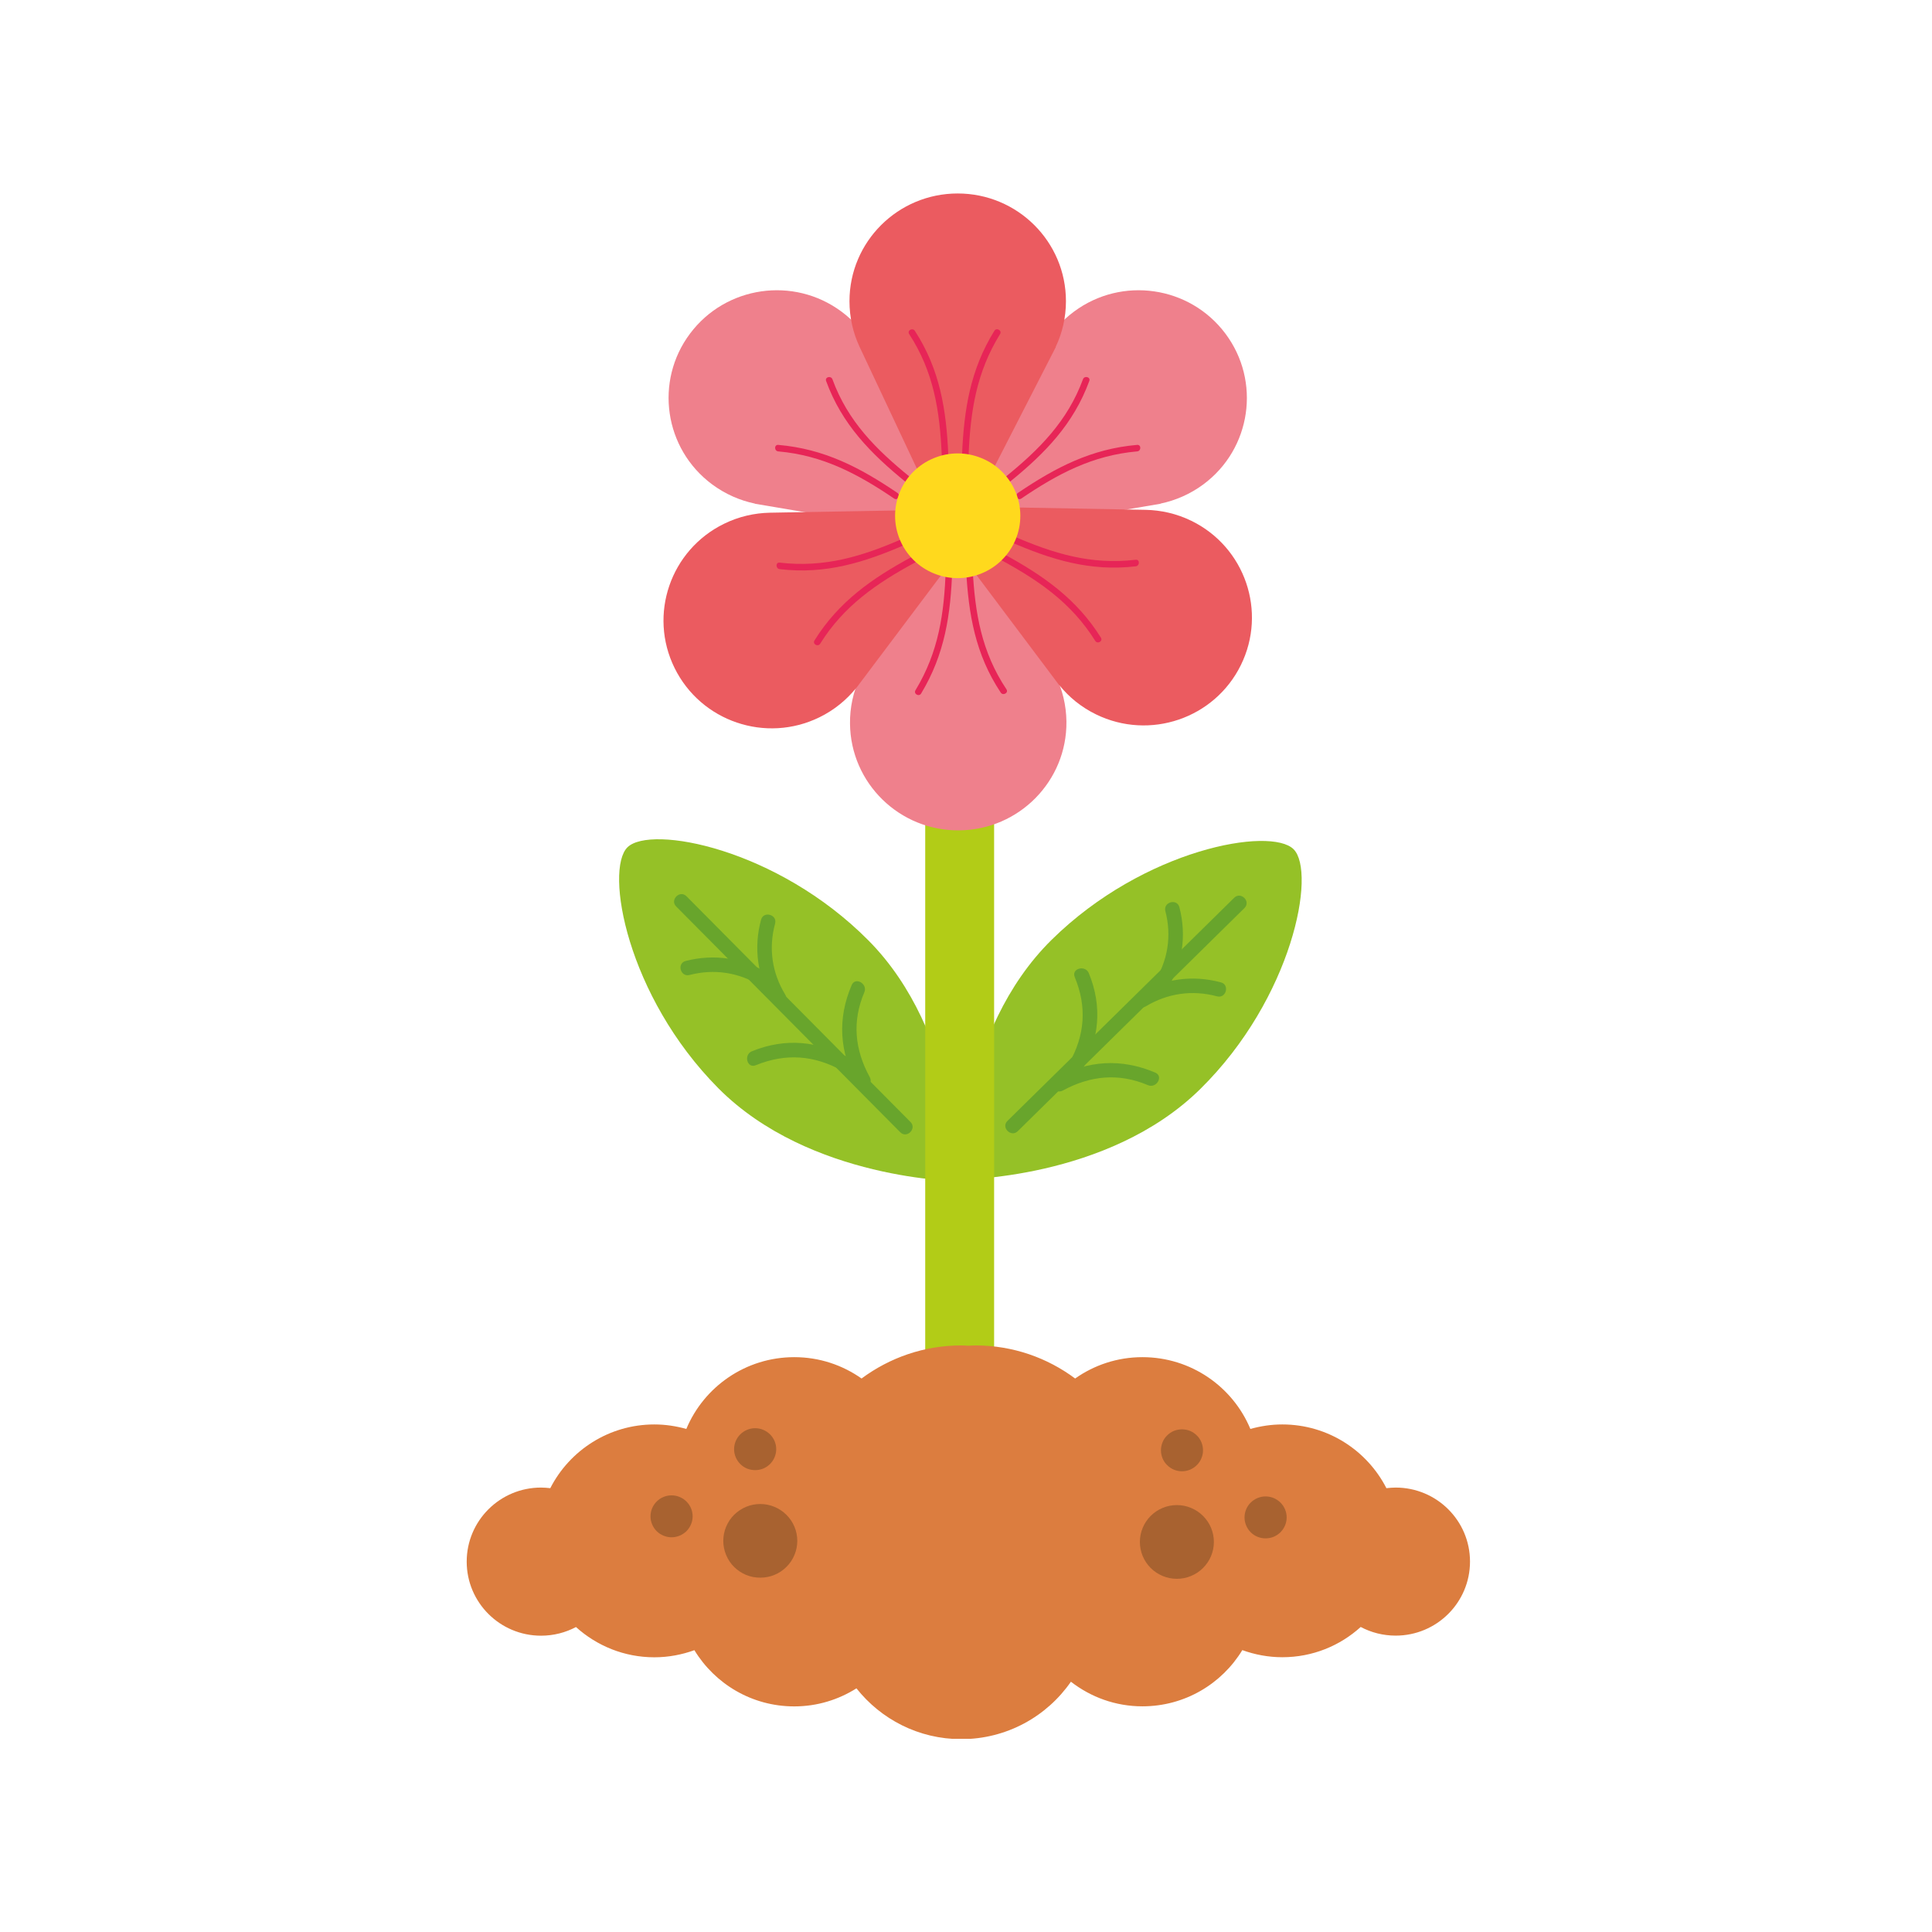<svg xmlns="http://www.w3.org/2000/svg" xmlns:xlink="http://www.w3.org/1999/xlink" width="150" zoomAndPan="magnify" viewBox="0 0 112.5 112.5" height="150" preserveAspectRatio="xMidYMid meet" version="1.0"><defs><clipPath id="id1"><path d="M 49 11.25 L 63 11.25 L 63 29 L 49 29 Z M 49 11.25 " clip-rule="nonzero"/></clipPath><clipPath id="id2"><path d="M 27.121 78 L 85.621 78 L 85.621 101.25 L 27.121 101.25 Z M 27.121 78 " clip-rule="nonzero"/></clipPath></defs><path fill="#95c127" d="M 50.566 54.758 C 55.898 60.129 55.852 68.785 55.852 68.785 C 55.852 68.785 47.156 68.73 41.824 63.363 C 36.492 57.992 35.203 50.652 36.539 49.336 C 37.879 48.02 45.234 49.387 50.566 54.758 Z M 50.566 54.758 " fill-opacity="1" fill-rule="nonzero"/><path fill="#68a52c" d="M 53.02 65.336 C 48.672 60.953 44.32 56.57 39.973 52.188 C 39.586 51.801 38.988 52.402 39.375 52.785 C 43.723 57.168 48.074 61.551 52.422 65.93 C 52.805 66.32 53.402 65.719 53.02 65.336 Z M 53.02 65.336 " fill-opacity="1" fill-rule="nonzero"/><path fill="#68a52c" d="M 50.645 62.719 C 49.77 61.121 49.609 59.477 50.328 57.785 C 50.543 57.289 49.809 56.859 49.594 57.359 C 48.75 59.332 48.879 61.262 49.91 63.145 C 50.172 63.621 50.906 63.195 50.645 62.719 Z M 50.645 62.719 " fill-opacity="1" fill-rule="nonzero"/><path fill="#68a52c" d="M 45.723 57.914 C 44.949 56.641 44.746 55.215 45.133 53.781 C 45.277 53.254 44.457 53.027 44.316 53.555 C 43.871 55.203 44.105 56.883 44.988 58.34 C 45.273 58.805 46.008 58.383 45.723 57.914 Z M 45.723 57.914 " fill-opacity="1" fill-rule="nonzero"/><path fill="#68a52c" d="M 49.488 61.629 C 47.664 60.609 45.738 60.418 43.785 61.215 C 43.285 61.418 43.504 62.238 44.012 62.027 C 45.754 61.316 47.418 61.441 49.059 62.359 C 49.539 62.625 49.969 61.895 49.488 61.629 Z M 49.488 61.629 " fill-opacity="1" fill-rule="nonzero"/><path fill="#68a52c" d="M 44.723 56.676 C 43.266 55.777 41.586 55.531 39.926 55.957 C 39.398 56.094 39.621 56.91 40.152 56.773 C 41.598 56.398 43.031 56.625 44.297 57.406 C 44.758 57.695 45.188 56.961 44.723 56.676 Z M 44.723 56.676 " fill-opacity="1" fill-rule="nonzero"/><path fill="#95c127" d="M 69.883 63.422 C 64.488 68.73 55.797 68.688 55.797 68.688 C 55.797 68.688 55.848 60.027 61.242 54.719 C 66.633 49.41 74.008 48.125 75.328 49.453 C 76.652 50.789 75.277 58.113 69.883 63.422 Z M 69.883 63.422 " fill-opacity="1" fill-rule="nonzero"/><path fill="#68a52c" d="M 59.266 65.867 C 63.664 61.535 68.062 57.203 72.465 52.875 C 72.855 52.488 72.254 51.895 71.867 52.277 C 67.465 56.609 63.066 60.941 58.664 65.27 C 58.273 65.652 58.875 66.25 59.266 65.867 Z M 59.266 65.867 " fill-opacity="1" fill-rule="nonzero"/><path fill="#68a52c" d="M 61.891 63.5 C 63.492 62.629 65.145 62.469 66.844 63.188 C 67.34 63.398 67.77 62.668 67.27 62.457 C 65.285 61.617 63.352 61.742 61.461 62.77 C 60.98 63.031 61.41 63.762 61.891 63.5 Z M 61.891 63.5 " fill-opacity="1" fill-rule="nonzero"/><path fill="#68a52c" d="M 66.715 58.602 C 67.992 57.836 69.426 57.629 70.867 58.016 C 71.395 58.16 71.621 57.344 71.094 57.203 C 69.438 56.758 67.754 56.992 66.289 57.871 C 65.816 58.152 66.242 58.887 66.715 58.602 Z M 66.715 58.602 " fill-opacity="1" fill-rule="nonzero"/><path fill="#68a52c" d="M 62.984 62.352 C 64.008 60.531 64.203 58.613 63.402 56.668 C 63.195 56.172 62.375 56.391 62.582 56.895 C 63.301 58.633 63.176 60.285 62.25 61.922 C 61.98 62.398 62.715 62.828 62.984 62.352 Z M 62.984 62.352 " fill-opacity="1" fill-rule="nonzero"/><path fill="#68a52c" d="M 67.953 57.605 C 68.859 56.156 69.105 54.48 68.676 52.828 C 68.539 52.301 67.723 52.523 67.859 53.055 C 68.234 54.492 68.008 55.918 67.223 57.18 C 66.934 57.645 67.668 58.066 67.953 57.605 Z M 67.953 57.605 " fill-opacity="1" fill-rule="nonzero"/><path fill="#b2cc17" d="M 55.879 95.133 C 54.773 95.133 53.875 94.238 53.875 93.137 L 53.875 34.016 C 53.875 32.914 54.77 32.02 55.879 32.02 C 56.984 32.02 57.887 32.914 57.887 34.016 L 57.887 93.137 C 57.887 94.238 56.988 95.133 55.879 95.133 Z M 55.879 95.133 " fill-opacity="1" fill-rule="nonzero"/><path fill="#ef808c" d="M 70.07 28.207 C 72.863 26.137 73.434 22.199 71.355 19.426 C 69.277 16.648 65.324 16.074 62.539 18.145 C 61.773 18.711 61.172 19.422 60.75 20.207 L 56.516 28.086 L 58.59 30.855 L 67.586 29.332 L 67.578 29.324 C 68.449 29.141 69.305 28.773 70.07 28.207 Z M 70.07 28.207 " fill-opacity="1" fill-rule="nonzero"/><path fill="#e72557" d="M 58.801 28.059 C 60.852 26.395 62.508 24.695 63.43 22.184 C 63.516 21.953 63.148 21.855 63.062 22.082 C 62.164 24.523 60.516 26.176 58.531 27.785 C 58.34 27.941 58.613 28.211 58.801 28.059 Z M 58.801 28.059 " fill-opacity="1" fill-rule="nonzero"/><path fill="#e72557" d="M 59.469 29.031 C 61.586 27.594 63.621 26.512 66.215 26.285 C 66.461 26.266 66.461 25.883 66.215 25.906 C 63.543 26.137 61.465 27.219 59.273 28.703 C 59.074 28.84 59.266 29.172 59.469 29.031 Z M 59.469 29.031 " fill-opacity="1" fill-rule="nonzero"/><path fill="#ef808c" d="M 49.496 42.141 C 49.531 45.605 52.383 48.391 55.863 48.352 C 59.34 48.316 62.137 45.477 62.098 42.012 C 62.086 41.062 61.863 40.164 61.477 39.359 L 57.586 31.305 L 54.113 31.34 L 50.047 39.473 L 50.059 39.473 C 49.688 40.289 49.484 41.191 49.496 42.141 Z M 49.496 42.141 " fill-opacity="1" fill-rule="nonzero"/><path fill="#e72557" d="M 56.254 33.133 C 56.395 35.762 56.789 38.102 58.273 40.328 C 58.41 40.531 58.742 40.344 58.605 40.137 C 57.152 37.961 56.773 35.699 56.637 33.133 C 56.621 32.891 56.242 32.891 56.254 33.133 Z M 56.254 33.133 " fill-opacity="1" fill-rule="nonzero"/><path fill="#e72557" d="M 55.07 33.148 C 54.984 35.711 54.66 37.961 53.309 40.191 C 53.18 40.402 53.512 40.594 53.637 40.383 C 55.02 38.094 55.363 35.777 55.449 33.148 C 55.457 32.906 55.074 32.906 55.07 33.148 Z M 55.07 33.148 " fill-opacity="1" fill-rule="nonzero"/><path fill="#ef808c" d="M 41.469 28.207 C 38.676 26.137 38.102 22.199 40.18 19.426 C 42.262 16.648 46.211 16.074 49 18.145 C 49.766 18.711 50.363 19.422 50.785 20.207 L 55.023 28.086 L 52.945 30.855 L 43.953 29.332 L 43.957 29.324 C 43.082 29.141 42.234 28.773 41.469 28.207 Z M 41.469 28.207 " fill-opacity="1" fill-rule="nonzero"/><path fill="#e72557" d="M 53.004 27.789 C 51.016 26.176 49.363 24.527 48.473 22.086 C 48.387 21.855 48.02 21.953 48.105 22.188 C 49.023 24.699 50.688 26.398 52.734 28.062 C 52.922 28.211 53.195 27.945 53.004 27.789 Z M 53.004 27.789 " fill-opacity="1" fill-rule="nonzero"/><path fill="#e72557" d="M 52.258 28.703 C 50.07 27.219 47.992 26.137 45.32 25.906 C 45.074 25.883 45.074 26.266 45.32 26.285 C 47.91 26.512 49.953 27.598 52.066 29.031 C 52.27 29.168 52.461 28.84 52.258 28.703 Z M 52.258 28.703 " fill-opacity="1" fill-rule="nonzero"/><g clip-path="url(#id1)"><path fill="#eb5b60" d="M 62.07 17.539 C 62.07 14.074 59.25 11.266 55.766 11.266 C 52.289 11.266 49.465 14.074 49.465 17.539 C 49.465 18.488 49.676 19.395 50.055 20.199 L 53.863 28.293 L 57.336 28.293 L 61.484 20.199 L 61.473 20.199 C 61.855 19.395 62.07 18.492 62.07 17.539 Z M 62.07 17.539 " fill-opacity="1" fill-rule="nonzero"/></g><path fill="#e72557" d="M 55.219 26.477 C 55.102 23.848 54.73 21.508 53.27 19.262 C 53.133 19.059 52.805 19.25 52.941 19.453 C 54.367 21.645 54.723 23.91 54.836 26.477 C 54.848 26.719 55.227 26.719 55.219 26.477 Z M 55.219 26.477 " fill-opacity="1" fill-rule="nonzero"/><path fill="#e72557" d="M 56.402 26.477 C 56.512 23.914 56.863 21.668 58.234 19.453 C 58.363 19.246 58.031 19.055 57.902 19.262 C 56.496 21.535 56.133 23.848 56.02 26.477 C 56.012 26.719 56.391 26.719 56.402 26.477 Z M 56.402 26.477 " fill-opacity="1" fill-rule="nonzero"/><path fill="#eb5b60" d="M 63.82 41.598 C 66.945 43.125 70.723 41.84 72.254 38.73 C 73.789 35.617 72.5 31.855 69.375 30.328 C 68.52 29.91 67.609 29.707 66.719 29.688 L 57.742 29.523 L 56.215 32.625 L 61.68 39.902 L 61.684 39.895 C 62.242 40.59 62.961 41.18 63.82 41.598 Z M 63.82 41.598 " fill-opacity="1" fill-rule="nonzero"/><path fill="#e72557" d="M 58.773 31.527 C 61.203 32.586 63.461 33.289 66.133 32.977 C 66.375 32.949 66.379 32.566 66.133 32.594 C 63.523 32.902 61.34 32.234 58.965 31.199 C 58.742 31.102 58.547 31.43 58.773 31.527 Z M 58.773 31.527 " fill-opacity="1" fill-rule="nonzero"/><path fill="#e72557" d="M 58.25 32.586 C 60.504 33.809 62.398 35.113 63.777 37.32 C 63.91 37.527 64.238 37.336 64.105 37.129 C 62.691 34.871 60.754 33.516 58.441 32.258 C 58.23 32.141 58.035 32.469 58.25 32.586 Z M 58.25 32.586 " fill-opacity="1" fill-rule="nonzero"/><path fill="#eb5b60" d="M 47.719 41.766 C 44.594 43.297 40.816 42.012 39.281 38.898 C 37.746 35.789 39.039 32.027 42.16 30.5 C 43.02 30.078 43.926 29.875 44.82 29.855 L 53.793 29.695 L 55.324 32.797 L 49.855 40.07 L 49.855 40.062 C 49.289 40.758 48.574 41.348 47.719 41.766 Z M 47.719 41.766 " fill-opacity="1" fill-rule="nonzero"/><path fill="#e72557" d="M 52.566 31.367 C 50.195 32.402 48.016 33.066 45.398 32.762 C 45.156 32.73 45.16 33.113 45.398 33.141 C 48.074 33.457 50.332 32.754 52.758 31.695 C 52.984 31.602 52.789 31.273 52.566 31.367 Z M 52.566 31.367 " fill-opacity="1" fill-rule="nonzero"/><path fill="#e72557" d="M 53.094 32.426 C 50.777 33.68 48.84 35.031 47.426 37.293 C 47.297 37.504 47.625 37.691 47.758 37.484 C 49.133 35.281 51.035 33.973 53.285 32.754 C 53.5 32.637 53.309 32.309 53.094 32.426 Z M 53.094 32.426 " fill-opacity="1" fill-rule="nonzero"/><path fill="#ffd91d" d="M 59.414 30.035 C 59.414 30.516 59.32 30.977 59.137 31.422 C 58.949 31.867 58.688 32.262 58.344 32.602 C 58.004 32.941 57.609 33.203 57.16 33.387 C 56.715 33.57 56.25 33.664 55.766 33.664 C 55.285 33.664 54.82 33.57 54.371 33.387 C 53.926 33.203 53.531 32.941 53.188 32.602 C 52.848 32.262 52.582 31.867 52.398 31.422 C 52.215 30.977 52.121 30.516 52.121 30.035 C 52.121 29.551 52.215 29.09 52.398 28.645 C 52.582 28.199 52.848 27.805 53.188 27.465 C 53.531 27.125 53.926 26.863 54.371 26.68 C 54.82 26.496 55.285 26.402 55.766 26.402 C 56.25 26.402 56.715 26.496 57.16 26.68 C 57.609 26.863 58.004 27.125 58.344 27.465 C 58.688 27.805 58.949 28.199 59.137 28.645 C 59.32 29.09 59.414 29.551 59.414 30.035 Z M 59.414 30.035 " fill-opacity="1" fill-rule="nonzero"/><g clip-path="url(#id2)"><path fill="#dc7d3f" d="M 81.27 86.621 C 81.09 86.621 80.906 86.637 80.73 86.656 C 79.605 84.457 77.316 82.945 74.668 82.945 C 74.023 82.945 73.398 83.043 72.809 83.207 C 71.785 80.754 69.359 79.027 66.523 79.027 C 65.062 79.027 63.715 79.488 62.605 80.27 C 60.984 79.062 58.98 78.344 56.801 78.344 C 56.664 78.344 56.523 78.355 56.387 78.363 C 56.25 78.355 56.113 78.344 55.973 78.344 C 53.793 78.344 51.793 79.066 50.168 80.27 C 49.059 79.488 47.711 79.027 46.25 79.027 C 43.418 79.027 40.988 80.754 39.965 83.207 C 39.375 83.043 38.75 82.945 38.105 82.945 C 35.457 82.945 33.168 84.457 32.043 86.656 C 31.867 86.637 31.688 86.621 31.504 86.621 C 29.113 86.621 27.176 88.551 27.176 90.934 C 27.176 93.316 29.113 95.246 31.504 95.246 C 32.242 95.246 32.934 95.062 33.539 94.742 C 34.746 95.832 36.344 96.504 38.105 96.504 C 38.922 96.504 39.707 96.352 40.434 96.09 C 41.629 98.051 43.781 99.363 46.25 99.363 C 47.586 99.363 48.824 98.973 49.871 98.312 C 51.293 100.109 53.492 101.27 55.973 101.27 C 58.621 101.27 60.961 99.945 62.359 97.926 C 63.512 98.82 64.949 99.359 66.523 99.359 C 68.992 99.359 71.148 98.047 72.34 96.086 C 73.066 96.348 73.852 96.5 74.668 96.5 C 76.43 96.5 78.027 95.832 79.234 94.738 C 79.84 95.059 80.531 95.242 81.27 95.242 C 83.66 95.242 85.598 93.312 85.598 90.93 C 85.598 88.551 83.66 86.621 81.27 86.621 Z M 81.27 86.621 " fill-opacity="1" fill-rule="nonzero"/></g><path fill="#a86230" d="M 46.426 89.723 C 46.426 90.008 46.371 90.281 46.262 90.543 C 46.152 90.809 45.996 91.039 45.793 91.242 C 45.59 91.441 45.359 91.598 45.094 91.707 C 44.832 91.816 44.555 91.867 44.27 91.867 C 43.984 91.867 43.711 91.816 43.445 91.707 C 43.184 91.598 42.949 91.441 42.746 91.242 C 42.543 91.039 42.391 90.809 42.281 90.543 C 42.172 90.281 42.117 90.008 42.117 89.723 C 42.117 89.441 42.172 89.164 42.281 88.902 C 42.391 88.641 42.543 88.41 42.746 88.207 C 42.949 88.008 43.184 87.852 43.445 87.742 C 43.711 87.633 43.984 87.578 44.27 87.578 C 44.555 87.578 44.832 87.633 45.094 87.742 C 45.359 87.852 45.59 88.008 45.793 88.207 C 45.996 88.41 46.152 88.641 46.262 88.902 C 46.371 89.164 46.426 89.441 46.426 89.723 Z M 46.426 89.723 " fill-opacity="1" fill-rule="nonzero"/><path fill="#a86230" d="M 45.199 84.387 C 45.199 84.547 45.168 84.703 45.105 84.852 C 45.043 85.004 44.953 85.133 44.84 85.25 C 44.723 85.363 44.59 85.453 44.441 85.516 C 44.293 85.574 44.137 85.605 43.973 85.605 C 43.809 85.605 43.652 85.574 43.504 85.516 C 43.352 85.453 43.219 85.363 43.105 85.25 C 42.992 85.133 42.902 85.004 42.84 84.852 C 42.777 84.703 42.746 84.547 42.746 84.387 C 42.746 84.223 42.777 84.07 42.84 83.918 C 42.902 83.77 42.992 83.637 43.105 83.523 C 43.219 83.41 43.352 83.32 43.504 83.258 C 43.652 83.195 43.809 83.164 43.973 83.164 C 44.137 83.164 44.293 83.195 44.441 83.258 C 44.59 83.32 44.723 83.41 44.84 83.523 C 44.953 83.637 45.043 83.77 45.105 83.918 C 45.168 84.07 45.199 84.223 45.199 84.387 Z M 45.199 84.387 " fill-opacity="1" fill-rule="nonzero"/><path fill="#a86230" d="M 40.332 88.297 C 40.332 88.457 40.301 88.613 40.238 88.762 C 40.176 88.91 40.086 89.043 39.973 89.16 C 39.855 89.273 39.723 89.359 39.574 89.422 C 39.422 89.484 39.266 89.516 39.105 89.516 C 38.941 89.516 38.785 89.484 38.637 89.422 C 38.484 89.359 38.352 89.273 38.238 89.16 C 38.121 89.043 38.035 88.91 37.973 88.762 C 37.91 88.613 37.879 88.457 37.879 88.297 C 37.879 88.133 37.91 87.977 37.973 87.828 C 38.035 87.68 38.121 87.547 38.238 87.434 C 38.352 87.316 38.484 87.23 38.637 87.168 C 38.785 87.105 38.941 87.074 39.105 87.074 C 39.266 87.074 39.422 87.105 39.574 87.168 C 39.723 87.23 39.855 87.316 39.973 87.434 C 40.086 87.547 40.176 87.68 40.238 87.828 C 40.301 87.977 40.332 88.133 40.332 88.297 Z M 40.332 88.297 " fill-opacity="1" fill-rule="nonzero"/><path fill="#a86230" d="M 70.684 89.789 C 70.684 90.07 70.629 90.344 70.52 90.609 C 70.41 90.871 70.254 91.102 70.051 91.305 C 69.852 91.504 69.617 91.66 69.352 91.77 C 69.09 91.879 68.812 91.934 68.527 91.934 C 68.242 91.934 67.969 91.879 67.703 91.77 C 67.441 91.66 67.207 91.504 67.004 91.305 C 66.805 91.102 66.648 90.871 66.539 90.609 C 66.43 90.344 66.375 90.07 66.375 89.789 C 66.375 89.504 66.43 89.23 66.539 88.965 C 66.648 88.703 66.805 88.473 67.004 88.27 C 67.207 88.07 67.441 87.914 67.703 87.805 C 67.969 87.695 68.242 87.641 68.527 87.641 C 68.812 87.641 69.09 87.695 69.352 87.805 C 69.617 87.914 69.852 88.07 70.051 88.27 C 70.254 88.473 70.41 88.703 70.52 88.965 C 70.629 89.23 70.684 89.504 70.684 89.789 Z M 70.684 89.789 " fill-opacity="1" fill-rule="nonzero"/><path fill="#a86230" d="M 70.051 84.449 C 70.051 84.613 70.02 84.766 69.957 84.918 C 69.895 85.066 69.809 85.199 69.691 85.312 C 69.578 85.426 69.445 85.516 69.297 85.578 C 69.145 85.641 68.988 85.672 68.824 85.672 C 68.664 85.672 68.508 85.641 68.355 85.578 C 68.207 85.516 68.074 85.426 67.961 85.312 C 67.844 85.199 67.754 85.066 67.695 84.918 C 67.633 84.766 67.602 84.613 67.602 84.449 C 67.602 84.289 67.633 84.133 67.695 83.984 C 67.754 83.832 67.844 83.699 67.961 83.586 C 68.074 83.473 68.207 83.383 68.355 83.32 C 68.508 83.262 68.664 83.23 68.824 83.23 C 68.988 83.23 69.145 83.262 69.297 83.32 C 69.445 83.383 69.578 83.473 69.691 83.586 C 69.809 83.699 69.895 83.832 69.957 83.98 C 70.02 84.133 70.051 84.289 70.051 84.449 Z M 70.051 84.449 " fill-opacity="1" fill-rule="nonzero"/><path fill="#a86230" d="M 74.922 88.359 C 74.922 88.52 74.891 88.676 74.828 88.824 C 74.766 88.977 74.676 89.105 74.562 89.223 C 74.445 89.336 74.312 89.426 74.164 89.488 C 74.012 89.547 73.855 89.578 73.695 89.578 C 73.531 89.578 73.375 89.547 73.227 89.488 C 73.074 89.426 72.941 89.336 72.828 89.223 C 72.711 89.105 72.625 88.977 72.562 88.824 C 72.5 88.676 72.469 88.52 72.469 88.359 C 72.469 88.195 72.5 88.043 72.562 87.891 C 72.625 87.742 72.711 87.609 72.828 87.496 C 72.941 87.383 73.074 87.293 73.227 87.23 C 73.375 87.168 73.531 87.137 73.695 87.137 C 73.855 87.137 74.012 87.168 74.164 87.23 C 74.312 87.293 74.445 87.383 74.562 87.496 C 74.676 87.609 74.766 87.742 74.828 87.891 C 74.891 88.043 74.922 88.195 74.922 88.359 Z M 74.922 88.359 " fill-opacity="1" fill-rule="nonzero"/></svg>